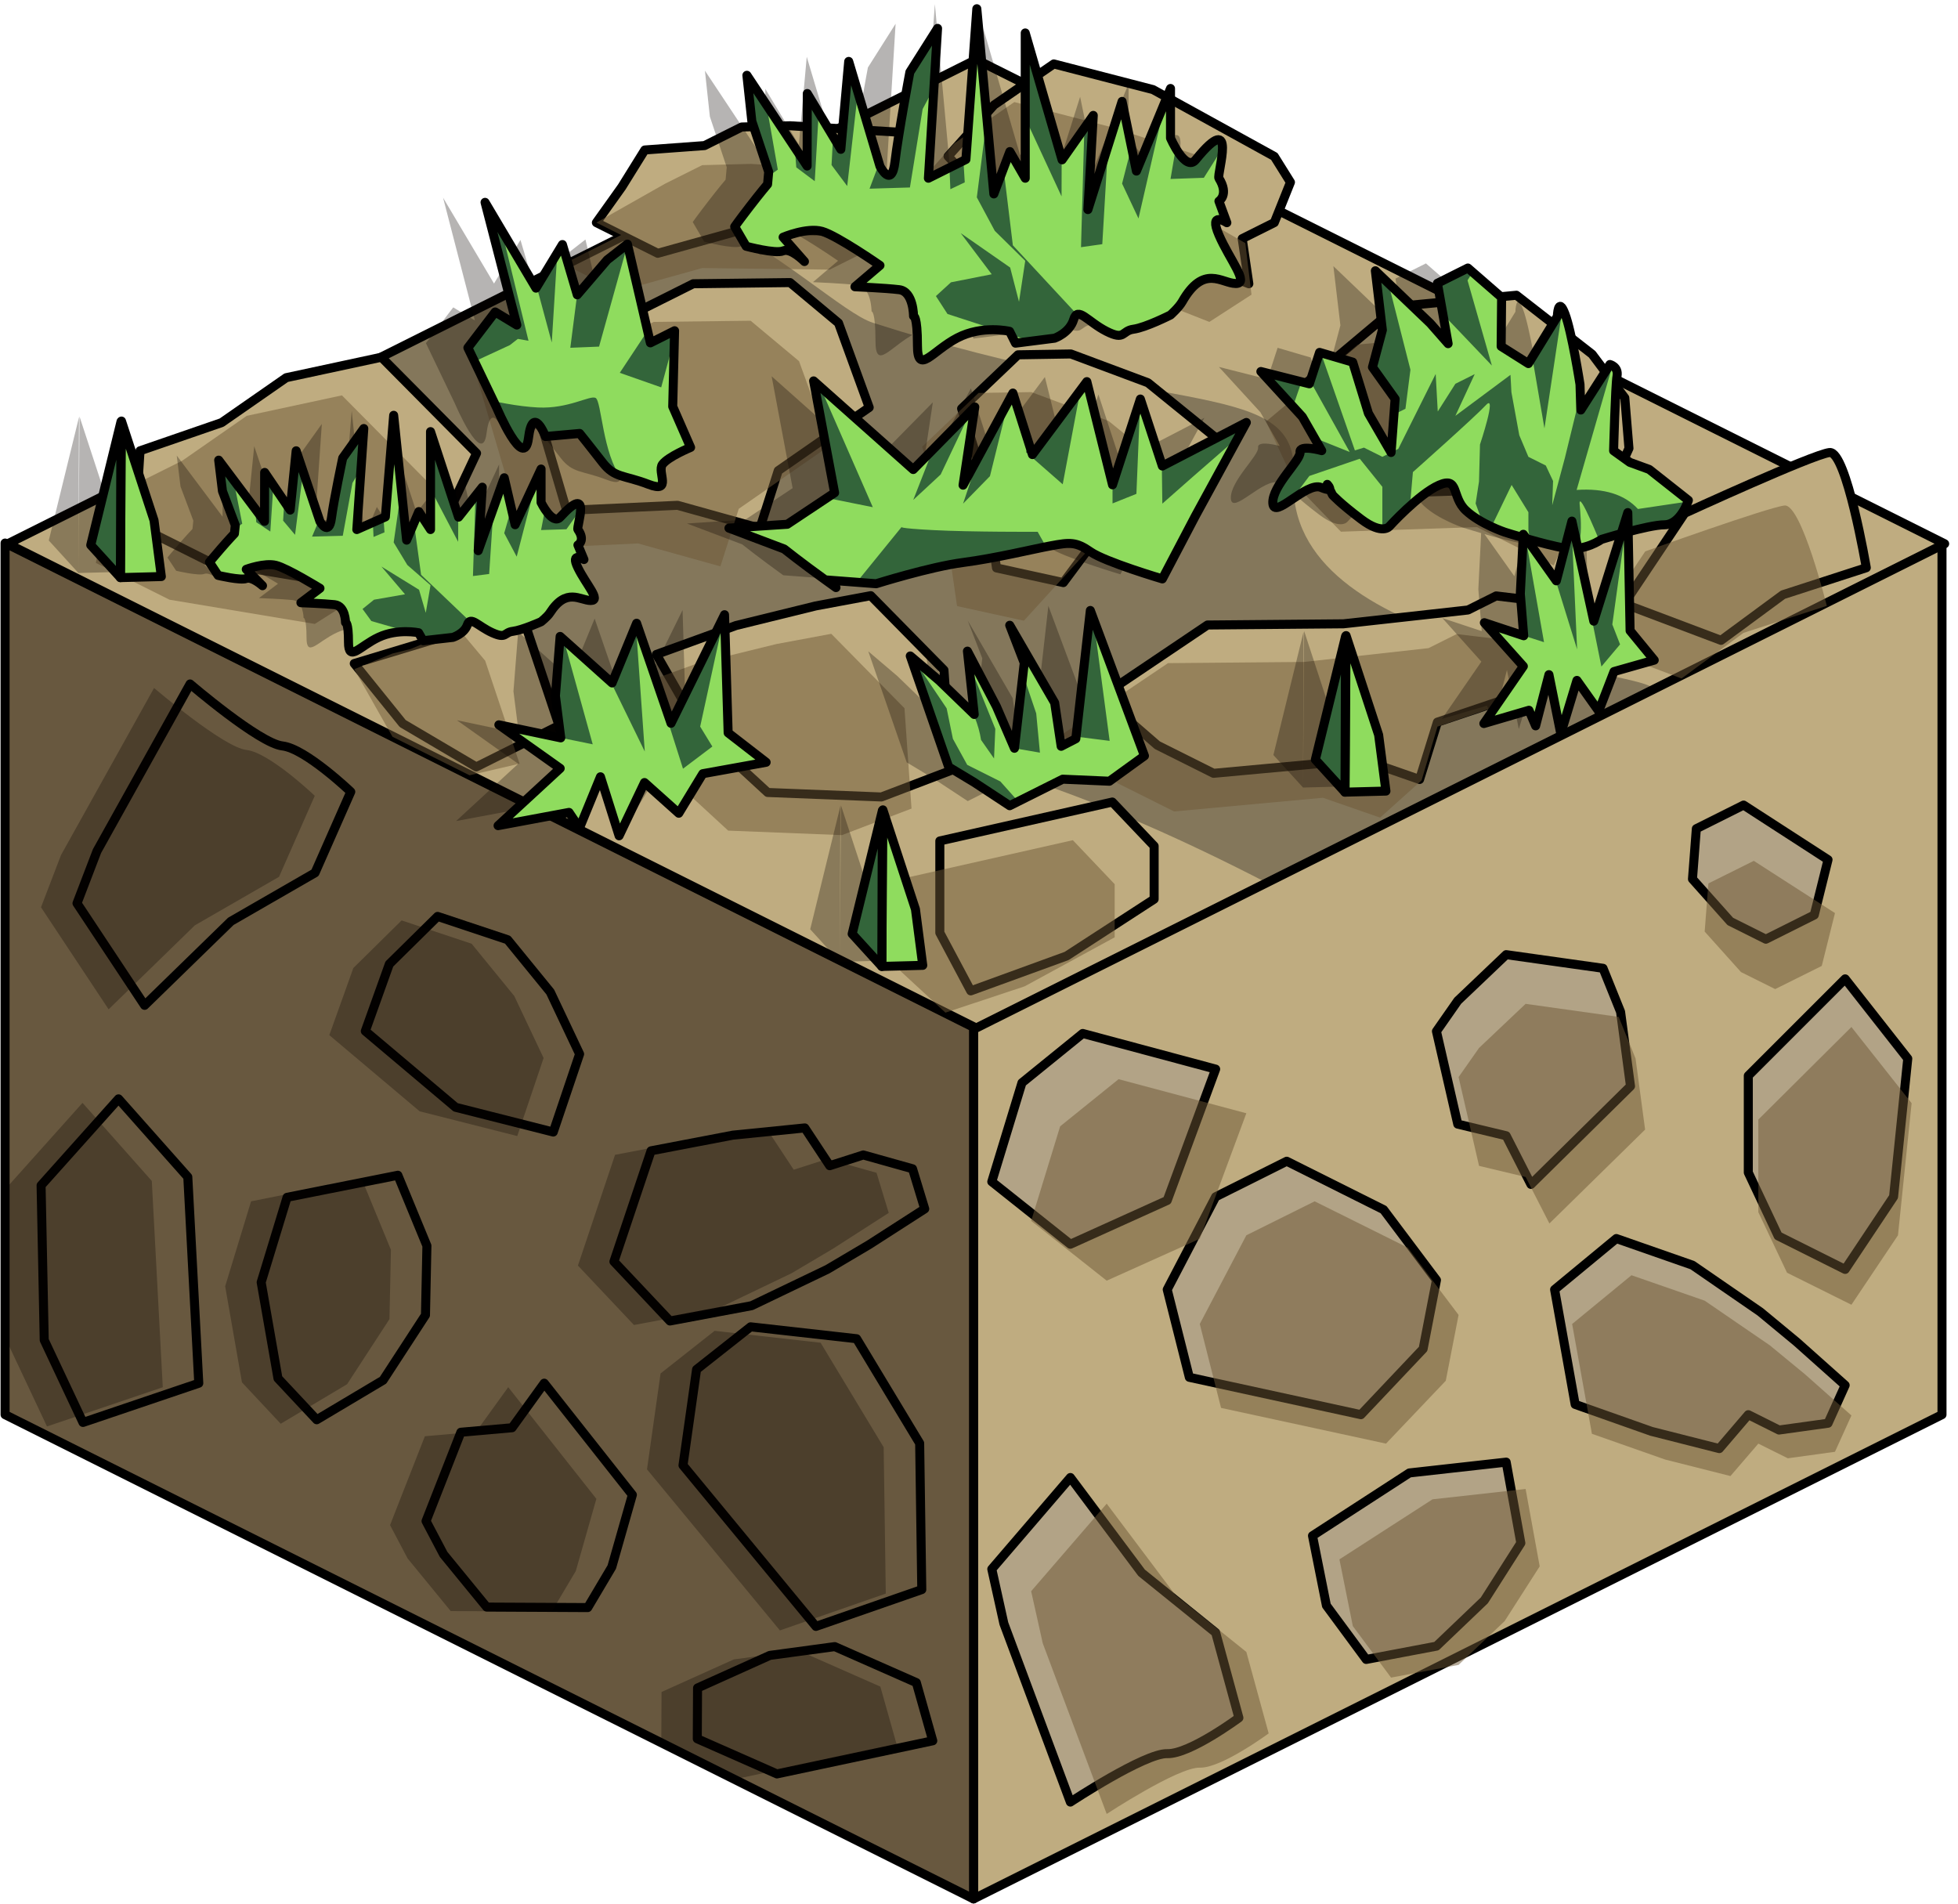 <?xml version="1.0" encoding="UTF-8" standalone="no"?><!DOCTYPE svg PUBLIC "-//W3C//DTD SVG 1.1//EN" "http://www.w3.org/Graphics/SVG/1.1/DTD/svg11.dtd"><svg width="100%" height="100%" viewBox="0 0 217 211" version="1.1" xmlns="http://www.w3.org/2000/svg" xmlns:xlink="http://www.w3.org/1999/xlink" xml:space="preserve" xmlns:serif="http://www.serif.com/" style="fill-rule:evenodd;clip-rule:evenodd;stroke-linecap:round;stroke-linejoin:round;stroke-miterlimit:1.5;"><g id="Dirt_Block12"><g id="Dirt_Block13"><g><path d="M215.226,60.184l0,96.598l-107.331,53.665l0,-96.598l107.331,-53.665Z" style="fill:#bfac80;stroke:#000;stroke-width:1px;"/><path d="M204.493,108.483l6.94,8.836l-1.574,15.313l-5.366,8.05l-7.425,-3.712l-3.308,-7.021l0,-10.733l10.733,-10.733" style="fill:#b2a386;stroke:#000;stroke-width:1px;"/><path d="M193.238,89.222l9.358,6.054l-1.525,6.129l-5.367,2.683l-3.942,-1.971l-4.19,-4.696l0.429,-5.581l5.237,-2.618Z" style="fill:#b2a386;stroke:#000;stroke-width:1px;"/><path d="M161.56,110.909l5.367,-5.11l10.733,1.512l1.945,4.827l1.1,8.239l-11.034,10.883l-2.744,-5.39l-5.367,-1.288l-2.362,-10.291l2.362,-3.382" style="fill:#b2a386;stroke:#000;stroke-width:1px;"/><path d="M179.134,137.262l-6.841,5.652l2.278,12.729l8.456,2.989l7.519,1.909l3.214,-3.759l3.402,1.701l5.434,-0.753l1.897,-4.211l-5.367,-4.787l-4.042,-3.346l-7.512,-5.175l-8.438,-2.949Z" style="fill:#b2a386;stroke:#000;stroke-width:1px;"/><path d="M142.605,128.693l-7.877,3.939l-5.367,10.282l2.451,9.727l19.015,4.141l6.893,-7.287l1.478,-7.632l-5.86,-7.803l-10.733,-5.367Z" style="fill:#b2a386;stroke:#000;stroke-width:1px;"/><path d="M118.628,163.745l-8.71,10.148l1.338,6.036l7.372,19.785c0,0 8.247,-5.443 10.733,-5.366c2.486,0.076 7.942,-3.971 7.942,-3.971l-2.575,-9.446l-8.208,-6.629l-7.892,-10.557Z" style="fill:#b2a386;stroke:#000;stroke-width:1px;"/><path d="M166.927,162.041l-10.733,1.199l-10.733,6.958l1.543,7.735l4.41,5.975l7.784,-1.474l5.307,-5.072l4.046,-6.352l-1.624,-8.969" style="fill:#b2a386;stroke:#000;stroke-width:1px;"/><path d="M109.918,130.961l8.71,6.93l10.733,-4.853l5.367,-14.554l-14.731,-3.95l-6.736,5.465l-3.343,10.962" style="fill:#b2a386;stroke:#000;stroke-width:1px;"/><path d="M122.652,166.645l-8.372,9.702l1.286,5.769l7.086,18.915c0,0 7.928,-5.203 10.317,-5.13c2.39,0.073 7.635,-3.797 7.635,-3.797l-2.476,-9.029l-7.89,-6.338l-7.586,-10.092Zm46.427,-1.629l-10.317,1.146l-10.317,6.652l1.484,7.395l4.238,5.711l7.483,-1.409l5.101,-4.848l3.889,-6.072l-1.561,-8.575Zm11.733,-23.688l-6.575,5.403l2.19,12.169l8.127,2.857l7.228,1.826l3.089,-3.594l3.27,1.626l5.224,-0.72l1.823,-4.026l-5.158,-4.576l-3.886,-3.198l-7.22,-4.948l-8.112,-2.819Zm-35.112,-8.191l-7.572,3.765l-5.159,9.829l2.357,9.299l18.277,3.959l6.626,-6.966l1.421,-7.296l-5.633,-7.46l-10.317,-5.13Zm59.488,-19.321l6.671,8.447l-1.512,14.639l-5.159,7.696l-7.136,-3.549l-3.181,-6.712l0,-10.261l10.317,-10.26Zm-90.908,21.488l3.214,-10.479l6.475,-5.224l14.159,3.776l-5.159,13.913l-10.317,4.64l-8.372,-6.626Zm49.64,-19.168l5.159,-4.885l10.317,1.445l1.869,4.614l1.058,7.876l-10.606,10.404l-2.638,-5.152l-5.159,-1.231l-2.27,-9.838l2.27,-3.233Zm30.449,-20.733l8.996,5.787l-1.466,5.86l-5.159,2.565l-3.789,-1.885l-4.027,-4.489l0.412,-5.335l5.033,-2.503Z" style="fill:#6d5735;fill-opacity:0.5;"/></g><path d="M0.563,60.184l107.332,53.665l0,96.598l-107.332,-53.665l0,-96.598" style="fill:#68583f;"/><clipPath id="_clip1"><path d="M0.563,60.184l107.332,53.665l0,96.598l-107.332,-53.665l0,-96.598"/></clipPath><g clip-path="url(#_clip1)"><path d="M90.425,180.246l11.734,-4.08l-0.235,-16.22l-6.989,-11.582l-11.749,-1.319l-5.987,4.725l-1.504,10.627l14.73,17.849" style="fill:#68583f;stroke:#000;stroke-width:1px;"/><path d="M86.103,196.594l17.273,-3.671l-1.819,-6.447l-9.043,-3.99l-7.195,0.973l-8.011,3.61l-0.029,5.632l8.824,3.893Z" style="fill:#68583f;stroke:#000;stroke-width:1px;"/><path d="M49.162,172.266l4.777,5.837l11.198,0.057l2.667,-4.497l2.28,-7.998l-9.77,-12.374l-3.563,4.939l-5.674,0.498l-3.859,9.848l1.944,3.69" style="fill:#68583f;stroke:#000;stroke-width:1px;"/><path d="M74.251,146.399l-6.21,-6.587l4.115,-12.273l9.073,-1.736l7.964,-0.801l2.763,4.187l3.721,-1.191l5.457,1.532l1.352,4.444l-6.164,3.963l-4.606,2.727l-8.414,4.037l-9.051,1.698Z" style="fill:#68583f;stroke:#000;stroke-width:1px;"/><path d="M35.101,157.344l-4.294,-4.586l-1.862,-10.647l2.871,-9.418l12.278,-2.445l3.22,7.815l-0.16,7.685l-4.698,7.216l-7.355,4.38Z" style="fill:#68583f;stroke:#000;stroke-width:1px;"/><path d="M16.027,111.416l-7.493,-11.309l2.215,-5.783l10.317,-18.523c0,0 7.679,6.584 10.234,6.868c2.555,0.284 7.574,5.082 7.574,5.082l-3.96,8.979l-9.33,5.376l-9.557,9.31Z" style="fill:#68583f;stroke:#000;stroke-width:1px;"/><path d="M61.317,125.458l-10.819,-2.741l-10.011,-8.444l2.663,-7.435l5.35,-5.277l7.762,2.587l4.722,5.79l3.252,6.875l-2.919,8.645" style="fill:#68583f;stroke:#000;stroke-width:1px;"/><path d="M4.553,131.373l8.581,-9.593l7.679,8.655l1.217,22.863l-12.833,4.345l-4.296,-9.13l-0.348,-17.14" style="fill:#68583f;stroke:#000;stroke-width:1px;"/><path d="M82.113,197.037l17.273,-3.67l-1.819,-6.448l-9.043,-3.989l-7.195,0.973l-8.011,3.609l-0.029,5.633l8.824,3.892Zm4.322,-16.347l-14.73,-17.849l1.504,-10.628l5.987,-4.725l11.749,1.32l6.989,11.581l0.235,16.221l-11.734,4.08Zm-41.263,-7.98l-1.944,-3.691l3.859,-9.847l5.674,-0.498l3.564,-4.94l9.769,12.374l-2.28,7.998l-2.667,4.498l-11.198,-0.057l-4.777,-5.837Zm-44.609,-40.894l8.582,-9.592l7.678,8.654l1.217,22.864l-12.833,4.344l-4.295,-9.129l-0.349,-17.141Zm30.548,25.971l-4.294,-4.585l-1.862,-10.648l2.871,-9.418l12.278,-2.445l3.22,7.815l-0.16,7.685l-4.698,7.217l-7.355,4.379Zm39.15,-10.944l-6.21,-6.587l4.115,-12.274l9.073,-1.735l7.964,-0.802l2.763,4.188l3.721,-1.192l5.457,1.532l1.352,4.445l-6.164,3.962l-4.606,2.728l-8.414,4.037l-9.051,1.698Zm-12.934,-20.941l-10.819,-2.742l-10.011,-8.443l2.663,-7.436l5.35,-5.277l7.762,2.587l4.722,5.79l3.252,6.875l-2.919,8.646Zm-45.289,-14.043l-7.494,-11.309l2.215,-5.782l10.317,-18.523c0,0 7.679,6.583 10.234,6.867c2.555,0.285 7.574,5.082 7.574,5.082l-3.96,8.98l-9.329,5.375l-9.557,9.31Z" style="fill:#0a0500;fill-opacity:0.3;"/></g><path d="M0.563,60.184l107.332,53.665l0,96.598l-107.332,-53.665l0,-96.598" style="fill:none;stroke:#000;stroke-width:1px;"/><path d="M215.521,60.263l-107.331,-53.665l-107.332,53.665l107.332,53.666l107.331,-53.666Z" style="fill:#84775b;"/><clipPath id="_clip2"><path d="M215.521,60.263l-107.331,-53.665l-107.332,53.665l107.332,53.666l107.331,-53.666Z"/></clipPath><g clip-path="url(#_clip2)"><path d="M-11.17,27.374c0,0 25.753,7.572 44.228,16.79c10.716,5.347 10.435,12.284 12.301,17.627c6.806,19.49 22.136,14.676 56.519,21.33c14.621,2.83 30.458,10.551 38.511,14.708c16.652,8.596 35.774,8.946 35.774,8.946l-153.846,33.017l-67.966,-77.833l34.479,-34.585Z" style="fill:#bfac80;"/><path d="M183.322,76.363c-1.621,-2.349 -41.14,-4.125 -39.943,-23.447c0.692,-11.186 -13.275,-6.448 -46.624,-17.141c-3.267,-1.047 -10.018,-7.712 -20.765,-13.077c-26.493,-13.227 -64.206,-12.397 -64.206,-12.397l153.225,-35.79l73.087,90.565l-54.774,11.287Z" style="fill:#bfac80;"/></g><path d="M215.521,60.263l-107.331,-53.665l-107.332,53.665l107.332,53.666l107.331,-53.666Z" style="fill:none;stroke:#000;stroke-width:1px;"/><g><g><path d="M23.163,62.236l-8.162,-4.081l0.518,-8.196l9.044,-3.123l7.159,-4.979l10.548,-2.267l10.545,10.639l-4.089,8.688l-9.463,6.002l-16.1,-2.683Z" style="fill:#bfac80;stroke:#000;stroke-width:1px;"/><path d="M71.463,34.131l-14.665,1.99l5.999,20.445l12.296,-0.565l9.122,2.542l2.035,-6.384l10.081,-7.005l-3.402,-9.357l-5.367,-4.48l-10.733,0.13l-5.366,2.684Z" style="fill:#bfac80;stroke:#000;stroke-width:1px;"/><path d="M96.331,25.652l-14.135,-0.172l-9.298,2.591l-3.036,-1.518l-3.766,-1.883l2.822,-3.956l2.545,-4.094l6.615,-0.486l4.118,-2.059l5.366,-0.138l12.169,0.718l0.532,2.273l-0.175,6.846l-3.757,1.878Z" style="fill:#bfac80;stroke:#000;stroke-width:1px;"/><path d="M127.78,9.928l-10.989,-2.843l-6.619,4.549l-5.099,5.692l3.955,4.218l10.734,3.126l10.733,3.661l7.91,3.117l-0.735,-4.999l3.558,-1.779l1.789,-4.472l-1.789,-2.863l-13.448,-7.407" style="fill:#bfac80;stroke:#000;stroke-width:1px;"/><path d="M118.682,39.228l8.543,3.192l8.636,7.001l-7.698,7.955l-6.216,1.686l-4.098,5.503l-7.41,-1.624l-1.411,-9.773l-2.455,-7.886l6.251,-5.96l5.858,-0.094Z" style="fill:#bfac80;stroke:#000;stroke-width:1px;"/><path d="M168.061,32.72l-13.211,1.239l-10.168,8.538l3.293,7.013l5.009,5.187l15.077,-0.511l8.504,4.252l3.968,-8.749l-0.46,-5.596l-3.623,-4.834l-8.389,-6.539Z" style="fill:#bfac80;stroke:#000;stroke-width:1px;"/><path d="M148.899,69.134l-15.077,0.132l-11.775,7.927l6.219,5.395l6.229,3.114l16.5,-1.517l6.333,2.201l1.975,-6.355l12.428,-4.186l2.784,-6.112l-2.786,-2.98l-5.914,-0.711l-3.121,1.561l-13.795,1.531" style="fill:#bfac80;stroke:#000;stroke-width:1px;"/><path d="M202.768,50.15c-1.868,0.206 -16.057,6.73 -16.057,6.73l-6.708,10.037l10.733,4.05l6.868,-5.059l9.232,-2.99c0,0 -2.201,-12.973 -4.068,-12.768Z" style="fill:#bfac80;stroke:#000;stroke-width:1px;"/><path d="M96.502,66.015l8.114,8.245l0.779,11.122l-7.715,2.943l-12.602,-0.499l-7.552,-6.957l-4.781,-8.342l8.836,-3.207l8.82,-2.168l6.101,-1.137" style="fill:#bfac80;stroke:#000;stroke-width:1px;"/><path d="M54.11,64.167l4.034,4.826l3.813,11.412l-9.176,4.588l-8.151,-4.808l-5.367,-6.651l10.733,-3.248l0,-2.182l1.741,-2.314l2.373,-1.623Z" style="fill:#bfac80;stroke:#000;stroke-width:1px;"/><path d="M123.276,88.886l4.634,4.875l0,5.89l-9.702,6.295l-10.623,3.867l-3.426,-6.437l0,-10.178l19.117,-4.312Z" style="fill:#bfac80;stroke:#000;stroke-width:1px;"/></g><g><g opacity="0.5"><path d="M18.789,66.463l-8.162,-4.081l1.352,-7.224l8.21,-4.094l7.158,-4.979l10.548,-2.268l10.546,10.639l-4.09,8.689l-9.462,6.002l-16.1,-2.684Z" style="fill:#6d5735;"/><path d="M67.088,38.358l-14.664,1.99l5.999,20.445l12.295,-0.564l9.123,2.541l2.034,-6.383l10.081,-7.006l-3.402,-9.357l-5.366,-4.479l-10.733,0.13l-5.367,2.683Z" style="fill:#6d5735;"/><path d="M91.956,29.88l-14.135,-0.172l-9.298,2.59l-3.035,-1.517l-3.039,-1.54l6.394,-3.197l-2.747,-1.374l7.608,-4.309l4.117,-2.058l5.367,-0.139l12.168,0.718l0.532,2.274l-0.174,6.845l-3.758,1.879Z" style="fill:#6d5735;"/><path d="M123.406,14.155l-10.99,-2.843l-6.618,4.55l-5.1,5.691l3.956,4.218l10.733,3.126l10.733,3.661l7.91,3.118l4.671,-3.022l-0.684,-5.708l-4.64,-2.677l1.788,-6.261l-11.759,-3.853" style="fill:#6d5735;"/><path d="M114.307,43.456l8.543,3.191l8.637,7.002l-3.32,3.715l-5.923,1.795l-8.769,9.633l-7.41,-1.623l-1.411,-9.774l-2.455,-7.885l6.25,-5.961l5.858,-0.093Z" style="fill:#6d5735;"/><path d="M163.686,36.947l-13.21,1.239l-10.169,8.538l3.294,7.014l5.008,5.187l15.077,-0.511l8.505,4.252l3.967,-8.75l-0.459,-5.596l-3.624,-4.834l-8.389,-6.539Z" style="fill:#6d5735;"/><path d="M144.525,73.361l-15.078,0.132l-11.775,7.927l6.22,5.395l6.228,3.115l16.501,-1.517l6.332,2.2l4.593,-4.118l1.769,-5.968l9.05,-3.08l1.776,-3.487l-2.786,-2.979l-5.915,-0.711l-3.12,1.56l-13.795,1.531" style="fill:#6d5735;"/><path d="M197.775,56.024c-1.867,0.205 -15.438,5.084 -15.438,5.084l-6.709,10.036l10.734,4.051l6.867,-5.059l9.232,-2.991c0,0 -2.818,-11.327 -4.686,-11.121Z" style="fill:#6d5735;"/><path d="M92.127,70.242l8.114,8.245l0.779,11.123l-7.714,2.942l-12.603,-0.498l-7.551,-6.958l-4.782,-8.342l8.836,-3.206l8.821,-2.168l6.1,-1.138" style="fill:#6d5735;"/><path d="M49.735,68.395l4.035,4.826l3.812,11.412l-5.545,1.287l-8.541,-4.27l-4.233,-7.483l4.233,-1.739l2.016,-0.503l4.214,-1.769l0.009,-1.761Z" style="fill:#6d5735;"/><path d="M118.902,93.113l4.634,4.875l0,5.89l-9.973,5.43l-8.784,2.916l-4.995,-4.621l0,-10.177l19.118,-4.313Z" style="fill:#6d5735;"/></g></g></g><g><path d="M89.793,102.987l3.284,3.605l0.063,-17.268l-3.347,13.663Zm3.405,-13.744l3.608,11.009l0.809,6.222l-4.538,0.118l0.121,-17.349Zm-31.302,-3.666l2.066,6.538l2.815,-5.901l3.8,3.402l2.664,-4.383l7.016,-1.265l-4.209,-3.262l-0.401,-13.092l-5.93,12.032l-3.813,-11.087l-2.719,6.618l-5.758,-5.156l-0.521,6.595l0.59,4.647l-6.859,-1.445l6.797,4.828l-6.883,6.345l7.861,-1.467l1.164,1.725l2.32,-5.672Zm54.292,-18.433l5.998,16.111l-3.886,2.813l-5.17,-0.226l-5.88,2.94l-3.929,-2.587l-2.833,-1.705l-4.256,-12.303l3.198,2.718l3.891,3.764l-0.755,-7.017l3.214,6.135l1.997,4.629l1.087,-9.457l-1.61,-4.175l4.98,8.591l0.72,4.822l1.624,-0.837l1.61,-14.216Zm24.939,16.53l3.285,3.605l0.062,-17.268l-3.347,13.663Zm3.405,-13.744l3.608,11.009l0.809,6.222l-4.537,0.118l0.12,-17.349Zm-1.826,-16.239c-0.063,0.088 -0.309,0.08 -0.943,-0.179c-1.641,-0.671 -5.24,3.648 -5.349,1.739c-0.11,-1.908 3.129,-4.769 3.017,-5.649c-0.113,-0.88 2.401,-0.171 2.401,-0.171l-2.149,-3.749l-4.595,-5.018l5.372,1.36l1.134,-3.479l3.671,1.077l1.742,5.676l2.511,4.336l0.448,-5.934l-2.512,-3.516l1.099,-4.118l-0.777,-6.57l6.087,5.827l1.977,2.252l-1.184,-6.695l3.375,-1.687l3.739,3.254l-0.052,5.427l3.02,1.908l3.208,-5.223c0,0 0.07,-2.311 0.839,-0.302c0.768,2.009 1.672,7.836 1.672,7.836l0.089,2.835l3.226,-5.045c0,0 0.975,0.242 0.789,1.276c-0.186,1.034 -0.379,8.282 -0.379,8.282l1.8,1.29l2.149,0.782l4.337,3.422c0,0 -0.849,2.703 -2.663,2.715c-0.876,0.006 -2.531,0.384 -4.01,0.773l0.214,10.964l2.675,3.262l-4.46,1.265l-1.693,4.384l-2.415,-3.402l-1.789,5.901l-1.314,-6.539l-1.475,5.673l-0.739,-1.726l-4.996,1.468l4.374,-6.345l-4.32,-4.828l4.36,1.444l-0.375,-4.646l0.312,-6.216c-1.164,-0.339 -2.034,-0.616 -2.034,-0.616c0,0 -2.712,-0.904 -4.319,-2.411c-1.608,-1.507 -0.717,-3.79 -2.97,-2.799c-2.254,0.991 -5.492,4.56 -5.492,4.56c0,0 -0.758,1.008 -3.129,-0.778c-2.372,-1.787 -3.175,-2.691 -3.175,-2.691l-0.329,-0.656c0.101,-0.139 -0.26,-0.521 -0.26,-0.521l0.26,0.521Zm-99.643,-6.367l3.107,9.476l2.63,-3.318l-0.45,7.036l2.88,-8.08l1.209,5.203l2.875,-6.17l0,3.704c0,0 1.254,2.57 2.126,1.62c3.613,-3.938 1.755,1.093 1.958,1.381c0.87,1.237 0,1.714 0,1.714l0.668,1.608c0,0 -1.569,-0.935 -0.668,0.917c0.901,1.853 2.607,3.63 1.421,3.626c-1.185,-0.005 -2.695,-1.475 -4.521,1.364c-0.276,0.429 -0.984,0.988 -0.984,0.988c0,0 -2.106,0.944 -3.122,1.061c-1.017,0.118 -0.687,0.871 -2.278,0.157c-1.59,-0.713 -2.424,-1.891 -2.767,-0.881c-0.344,1.01 -1.607,1.396 -1.607,1.396l-3.299,0.372l-0.499,-0.884c0,0 -2.291,-0.488 -4.413,0.493c-2.121,0.98 -3.357,2.832 -3.357,0.559c0,-2.273 -0.33,-2.193 -0.33,-2.193c0,0 0.002,-1.84 -1.212,-1.97c-1.214,-0.131 -3.731,-0.219 -3.731,-0.219l2.112,-1.595c0,0 -3.606,-2.223 -4.879,-2.543c-1.274,-0.32 -3.288,0.438 -3.288,0.438l1.797,1.815c0,0 -1.15,-1.041 -1.797,-0.797c-0.647,0.245 -3.118,-0.345 -3.118,-0.345l-0.966,-1.463c0,0 0.3,-0.389 1.251,-1.483c0.95,-1.095 1.52,-1.684 1.52,-1.684l0.095,-0.926l-1.421,-3.782l-0.417,-3.433l5.079,6.777l0.014,-5.415l2.828,4.169l0.665,-6.567l2.637,7.83c0,0 0.991,1.74 1.268,-0.351c0.277,-2.091 1.252,-6.681 1.252,-6.681l2.337,-3.266l-0.773,11.194l3.164,-1.401l0.92,-11.26l1.436,13.834l1.351,-3.164l1.297,1.991l0,-10.852Zm131.959,11.307c-1.234,0.34 -2.191,0.638 -2.191,0.638c0,0 -1.081,0.795 -2.611,0.985l1.765,8.074l3.037,-9.697Zm-78.46,-7.107l6.821,-6.933l-1.3,8.666l5.521,-10.207l2.166,6.817l6.032,-8.084l2.845,11.437l3.086,-9.506l2.435,7.421l9.31,-4.825l-5.657,10.375l-3.653,6.962c0,0 -6.341,-1.879 -7.954,-3.005c-1.613,-1.126 -2.271,-1.061 -4.428,-0.66c-2.157,0.401 -6.031,1.364 -9.703,1.845c-3.672,0.482 -9.628,2.354 -9.628,2.354l-5.645,-0.428c-2.677,-1.926 -4.554,-3.424 -4.554,-3.424l-6.119,-2.311l6.466,-0.427l5.243,-3.492l-2.327,-12.397l11.043,9.822Zm71.271,12.335l0.947,-3.627c-1.148,-0.185 -2.861,-0.642 -4.263,-1.045l3.316,4.672Zm-159.021,-17.705l3.608,11.009l0.809,6.222l-4.537,0.118l0.12,-17.349Zm-3.405,13.744l3.285,3.605l0.062,-17.268l-3.347,13.663Zm44.824,-25.833l2.397,1.445l-3.522,-13.596l5.644,9.508l2.932,-4.832l1.644,5.573l3.317,-3.872l2.242,-1.748l2.543,10.943l2.683,-1.343l-0.206,8.401l1.981,4.53c0,0 -2.464,1.013 -3.112,1.868c-0.648,0.854 1.151,3.262 -1.558,2.221c-2.709,-1.042 -3.738,-0.682 -5.063,-2.391c-1.324,-1.71 -2.564,-3.245 -2.564,-3.245l-3.787,0.339c0,0 -1.409,-3.654 -1.883,0.169c-0.474,3.824 -3.505,-3.317 -3.505,-3.317l-3.21,-6.687l3.027,-3.966Zm58.743,-30.923l4.083,14.058l3.457,-4.922l-0.593,10.437l3.786,-11.987l1.589,7.719l3.778,-9.153l0,5.495c0,0 1.647,3.813 2.793,2.403c4.748,-5.841 2.307,1.622 2.573,2.049c1.144,1.835 0,2.543 0,2.543l0.879,2.385c0,0 -2.063,-1.386 -0.879,1.361c1.185,2.748 3.426,5.385 1.868,5.378c-1.558,-0.007 -3.542,-2.188 -5.941,2.024c-0.363,0.637 -1.293,1.466 -1.293,1.466c0,0 -2.767,1.401 -4.103,1.575c-1.336,0.174 -0.903,1.291 -2.993,0.233c-2.09,-1.058 -3.186,-2.807 -3.637,-1.308c-0.452,1.499 -2.112,2.071 -2.112,2.071l-4.335,0.552l-0.656,-1.312c0,0 -3.01,-0.723 -5.798,0.731c-2.788,1.455 -4.412,4.203 -4.412,0.83c0,-3.372 -0.434,-3.253 -0.434,-3.253c0,0 0.003,-2.729 -1.592,-2.923c-1.596,-0.193 -4.903,-0.324 -4.903,-0.324l2.776,-2.367c0,0 -4.739,-3.297 -6.413,-3.772c-1.674,-0.475 -4.321,0.649 -4.321,0.649l2.363,2.692c0,0 -1.512,-1.543 -2.363,-1.181c-0.85,0.363 -4.097,-0.512 -4.097,-0.512l-1.269,-2.171c0,0 0.394,-0.576 1.643,-2.2c1.249,-1.624 1.999,-2.498 1.999,-2.498l0.125,-1.374l-1.869,-5.61l-0.548,-5.093l6.675,10.054l0.018,-8.034l3.717,6.185l0.874,-9.742l3.466,11.616c0,0 1.301,2.581 1.666,-0.521c0.364,-3.101 1.645,-9.91 1.645,-9.91l3.07,-4.847l-1.015,16.607l4.158,-2.078l1.209,-16.705l1.887,20.523l1.775,-4.693l1.704,2.953l0,-16.099Z" style="fill:#0a0500;fill-opacity:0.3;"/><g id="GrassBlank02"><path d="M66.547,86.088l2.066,6.538l2.815,-5.901l3.799,3.402l2.665,-4.383l7.016,-1.265l-4.209,-3.262l-0.401,-13.092l-5.93,12.033l-3.813,-11.087l-2.719,6.617l-5.758,-5.156l-0.521,6.595l0.59,4.647l-6.859,-1.445l6.797,4.828l-6.883,6.345l7.861,-1.467l1.163,1.725l2.321,-5.672" style="fill:#33653a;"/><clipPath id="_clip3"><path d="M66.547,86.088l2.066,6.538l2.815,-5.901l3.799,3.402l2.665,-4.383l7.016,-1.265l-4.209,-3.262l-0.401,-13.092l-5.93,12.033l-3.813,-11.087l-2.719,6.617l-5.758,-5.156l-0.521,6.595l0.59,4.647l-6.859,-1.445l6.797,4.828l-6.883,6.345l7.861,-1.467l1.163,1.725l2.321,-5.672"/></clipPath><g clip-path="url(#_clip3)"><path d="M80.298,68.125l-2.7,12.399l1.351,2.21l-3.254,2.456l-1.52,-4.788l2.061,-7.098l-4.548,-5.154l-1.334,-0.518l1.105,15.655l-3.788,-7.762l-1.43,-5.437l-3.99,0l3.438,12.401l-5.543,-1.131l-4.051,-5.411l-3.386,1.693l2.728,3.068l-0.375,14.208l8.38,-2.553l2.984,3.509l2.794,-1.901l0.959,-2.23l8.458,-1.138l7.505,-6.292l-4.308,-12.75l-1.536,-3.436" style="fill:#8fdc5e;"/></g><path d="M66.547,86.088l2.066,6.538l2.815,-5.901l3.799,3.402l2.665,-4.383l7.016,-1.265l-4.209,-3.262l-0.401,-13.092l-5.93,12.033l-3.813,-11.087l-2.719,6.617l-5.758,-5.156l-0.521,6.595l0.59,4.647l-6.859,-1.445l6.797,4.828l-6.883,6.345l7.861,-1.467l1.163,1.725l2.321,-5.672" style="fill:none;stroke:#000;stroke-width:1px;"/><path d="M54.882,34.576l2.397,1.445l-3.522,-13.596l5.644,9.508l2.931,-4.831l1.645,5.572l3.316,-3.872l2.243,-1.748l2.543,10.943l2.683,-1.343l-0.206,8.401l1.981,4.53c0,0 -2.464,1.013 -3.112,1.868c-0.648,0.854 1.15,3.262 -1.559,2.221c-2.709,-1.042 -3.738,-0.682 -5.062,-2.391c-1.324,-1.71 -2.564,-3.245 -2.564,-3.245l-3.788,0.34c0,0 -1.408,-3.655 -1.882,0.169c-0.474,3.823 -3.505,-3.318 -3.505,-3.318l-3.21,-6.687l3.027,-3.966Z" style="fill:#33653a;"/><clipPath id="_clip4"><path d="M54.882,34.576l2.397,1.445l-3.522,-13.596l5.644,9.508l2.931,-4.831l1.645,5.572l3.316,-3.872l2.243,-1.748l2.543,10.943l2.683,-1.343l-0.206,8.401l1.981,4.53c0,0 -2.464,1.013 -3.112,1.868c-0.648,0.854 1.15,3.262 -1.559,2.221c-2.709,-1.042 -3.738,-0.682 -5.062,-2.391c-1.324,-1.71 -2.564,-3.245 -2.564,-3.245l-3.788,0.34c0,0 -1.408,-3.655 -1.882,0.169c-0.474,3.823 -3.505,-3.318 -3.505,-3.318l-3.21,-6.687l3.027,-3.966Z"/></clipPath><g clip-path="url(#_clip4)"><path d="M75.595,34.377l-2.316,8.553l-4.591,-1.612l4.449,-6.72l-3.344,-8.383l-3.401,12.198l-3.185,0.129l0.768,-5.993l-2.003,-7.892l-0.821,13.299l-1.759,-6.524l-1.411,-3.662l-3.319,-6.103l3.909,16.099l-1.181,-0.208l-0.887,0.691l-3.573,1.652l-3.53,3.148c0,0 5.698,1.884 10.227,2.11c3.358,0.168 5.755,-1.38 6.378,-1.062c0.677,0.346 0.748,6.146 2.884,8.955c2.478,3.259 7.01,3.564 7.01,3.564l2.01,-9.805l-2.314,-12.434" style="fill:#8fdc5e;"/></g><path d="M54.882,34.576l2.397,1.445l-3.522,-13.596l5.644,9.508l2.931,-4.831l1.645,5.572l3.316,-3.872l2.243,-1.748l2.543,10.943l2.683,-1.343l-0.206,8.401l1.981,4.53c0,0 -2.464,1.013 -3.112,1.868c-0.648,0.854 1.15,3.262 -1.559,2.221c-2.709,-1.042 -3.738,-0.682 -5.062,-2.391c-1.324,-1.71 -2.564,-3.245 -2.564,-3.245l-3.788,0.34c0,0 -1.408,-3.655 -1.882,0.169c-0.474,3.823 -3.505,-3.318 -3.505,-3.318l-3.21,-6.687l3.027,-3.966Z" style="fill:none;stroke:#000;stroke-width:1px;"/><g><path d="M97.849,89.754l3.608,11.01l0.809,6.221l-4.538,0.118l0.121,-17.349Z" style="fill:#8fdc5e;stroke:#000;stroke-width:1px;"/><path d="M94.443,103.498l3.285,3.605l0.062,-17.268l-3.347,13.663Z" style="fill:#33653a;stroke:#000;stroke-width:1px;"/></g><g><path d="M13.463,46.665l3.608,11.009l0.809,6.222l-4.537,0.118l0.12,-17.349Z" style="fill:#8fdc5e;stroke:#000;stroke-width:1px;"/><path d="M10.058,60.409l3.285,3.605l0.062,-17.268l-3.347,13.663Z" style="fill:#33653a;stroke:#000;stroke-width:1px;"/></g><g><path d="M149.183,70.441l3.608,11.009l0.809,6.222l-4.537,0.118l0.12,-17.349Z" style="fill:#8fdc5e;stroke:#000;stroke-width:1px;"/><path d="M145.778,84.185l3.285,3.605l0.062,-17.268l-3.347,13.663Z" style="fill:#33653a;stroke:#000;stroke-width:1px;"/></g><path d="M120.839,67.655l5.997,16.111l-3.885,2.813l-5.17,-0.226l-5.88,2.94l-3.93,-2.587l-2.832,-1.705l-4.256,-12.303l3.198,2.719l3.89,3.763l-0.754,-7.017l3.214,6.135l1.997,4.629l1.087,-9.457l-1.611,-4.175l4.981,8.591l0.72,4.822l1.624,-0.837l1.61,-14.216Z" style="fill:#33653a;"/><clipPath id="_clip5"><path d="M120.839,67.655l5.997,16.111l-3.885,2.813l-5.17,-0.226l-5.88,2.94l-3.93,-2.587l-2.832,-1.705l-4.256,-12.303l3.198,2.719l3.89,3.763l-0.754,-7.017l3.214,6.135l1.997,4.629l1.087,-9.457l-1.611,-4.175l4.981,8.591l0.72,4.822l1.624,-0.837l1.61,-14.216Z"/></clipPath><g clip-path="url(#_clip5)"><path d="M120.764,65.389l2.215,16.719l-4.385,-0.555l-1.709,-12.781l-5.427,0.3l3.383,9.99l0.412,4.351l-2.825,-0.486l-1.57,-8.128l-3.97,-2.472l3.42,8.452l-0.142,3.279l-1.44,-2.056c-0.256,-1.668 -0.941,-3.371 -2.055,-5.11l-6.623,-5.602l4.865,7.207l0.695,3.384l1.588,2.887l3.669,1.835l1.563,1.75c0,0 2.531,2.881 3.825,2.998c1.293,0.118 7.056,-0.058 8.408,-0.588c1.352,-0.529 6.611,-3.888 6.611,-3.888l-3.184,-11.778l-7.324,-9.708Z" style="fill:#8fdc5e;"/></g><path d="M120.839,67.655l5.997,16.111l-3.885,2.813l-5.17,-0.226l-5.88,2.94l-3.93,-2.587l-2.832,-1.705l-4.256,-12.303l3.198,2.719l3.89,3.763l-0.754,-7.017l3.214,6.135l1.997,4.629l1.087,-9.457l-1.611,-4.175l4.981,8.591l0.72,4.822l1.624,-0.837l1.61,-14.216Z" style="fill:none;stroke:#000;stroke-width:1px;"/><path d="M113.625,3.653l4.083,14.058l3.456,-4.922l-0.592,10.437l3.786,-11.987l1.589,7.719l3.778,-9.153l0,5.495c0,0 1.647,3.814 2.793,2.403c4.748,-5.841 2.307,1.622 2.573,2.049c1.144,1.835 0,2.543 0,2.543l0.878,2.385c0,0 -2.062,-1.386 -0.878,1.362c1.185,2.747 3.425,5.385 1.868,5.377c-1.558,-0.007 -3.542,-2.188 -5.941,2.024c-0.363,0.637 -1.293,1.466 -1.293,1.466c0,0 -2.768,1.401 -4.104,1.575c-1.336,0.174 -0.902,1.291 -2.992,0.233c-2.091,-1.058 -3.186,-2.807 -3.637,-1.308c-0.452,1.499 -2.112,2.071 -2.112,2.071l-4.335,0.552l-0.656,-1.312c0,0 -3.01,-0.723 -5.798,0.731c-2.788,1.455 -4.412,4.203 -4.412,0.831c0,-3.373 -0.434,-3.254 -0.434,-3.254c0,0 0.003,-2.729 -1.593,-2.923c-1.595,-0.193 -4.902,-0.324 -4.902,-0.324l2.775,-2.367c0,0 -4.739,-3.297 -6.412,-3.772c-1.674,-0.475 -4.321,0.649 -4.321,0.649l2.363,2.692c0,0 -1.512,-1.543 -2.363,-1.181c-0.85,0.363 -4.098,-0.511 -4.098,-0.511l-1.268,-2.172c0,0 0.394,-0.576 1.643,-2.2c1.249,-1.624 1.999,-2.498 1.999,-2.498l0.124,-1.374l-1.868,-5.61l-0.548,-5.093l6.675,10.055l0.018,-8.035l3.717,6.185l0.874,-9.742l3.465,11.616c0,0 1.302,2.581 1.666,-0.521c0.365,-3.101 1.646,-9.91 1.646,-9.91l3.07,-4.847l-1.015,16.607l4.158,-2.078l1.209,-16.705l1.886,20.523l1.776,-4.693l1.704,2.953l0,-16.099Z" style="fill:#33653a;"/><clipPath id="_clip6"><path d="M113.625,3.653l4.083,14.058l3.456,-4.922l-0.592,10.437l3.786,-11.987l1.589,7.719l3.778,-9.153l0,5.495c0,0 1.647,3.814 2.793,2.403c4.748,-5.841 2.307,1.622 2.573,2.049c1.144,1.835 0,2.543 0,2.543l0.878,2.385c0,0 -2.062,-1.386 -0.878,1.362c1.185,2.747 3.425,5.385 1.868,5.377c-1.558,-0.007 -3.542,-2.188 -5.941,2.024c-0.363,0.637 -1.293,1.466 -1.293,1.466c0,0 -2.768,1.401 -4.104,1.575c-1.336,0.174 -0.902,1.291 -2.992,0.233c-2.091,-1.058 -3.186,-2.807 -3.637,-1.308c-0.452,1.499 -2.112,2.071 -2.112,2.071l-4.335,0.552l-0.656,-1.312c0,0 -3.01,-0.723 -5.798,0.731c-2.788,1.455 -4.412,4.203 -4.412,0.831c0,-3.373 -0.434,-3.254 -0.434,-3.254c0,0 0.003,-2.729 -1.593,-2.923c-1.595,-0.193 -4.902,-0.324 -4.902,-0.324l2.775,-2.367c0,0 -4.739,-3.297 -6.412,-3.772c-1.674,-0.475 -4.321,0.649 -4.321,0.649l2.363,2.692c0,0 -1.512,-1.543 -2.363,-1.181c-0.85,0.363 -4.098,-0.511 -4.098,-0.511l-1.268,-2.172c0,0 0.394,-0.576 1.643,-2.2c1.249,-1.624 1.999,-2.498 1.999,-2.498l0.124,-1.374l-1.868,-5.61l-0.548,-5.093l6.675,10.055l0.018,-8.035l3.717,6.185l0.874,-9.742l3.465,11.616c0,0 1.302,2.581 1.666,-0.521c0.365,-3.101 1.646,-9.91 1.646,-9.91l3.07,-4.847l-1.015,16.607l4.158,-2.078l1.209,-16.705l1.886,20.523l1.776,-4.693l1.704,2.953l0,-16.099Z"/></clipPath><g clip-path="url(#_clip6)"><path d="M137.534,13.164l-4.115,6.541l-3.694,0.128l1.775,-10.359l-1.775,-0.704l-3.55,15.44l-1.817,-3.865l2.41,-9.401l-3.579,-1.34l-1.025,17.455l-2.358,0.336l0.423,-15.074l-2.541,-2.847l-0.039,12.291l-8.21,-17.727l2.813,23.149l12.106,13.045l14.931,-7.647l-1.755,-19.421Z" style="fill:#8fdc5e;"/><path d="M104.748,7.419l-2.494,4.668l-1.41,8.69l-4.473,0.135l1.154,-3.07l1.34,-9.144l-3.325,-2.558l-1.645,14.48l-1.736,-2.33l0.506,-9.524l-1.765,0.883l-0.604,10.431l-2.046,-1.534l-0.907,-11.935l-2.802,2.726l1.662,9.464l-2.794,1.943l-8.513,6.477c0,0 11.061,5.503 12.559,6.279c1.498,0.777 8.852,7.427 8.852,7.427l13.172,2.365l4.146,-5.69l-8.618,-2.807l-1.282,-1.981l1.669,-1.527l4.516,-0.891l-3.435,-4.56l5.479,3.814l0.98,3.795l0.691,-4.54l-3.377,-3.325l-1.989,-3.709l1.669,-13.109l0.463,-8.859l-2.694,0.786l-1.249,11.919l0.474,7.6l-1.595,0.762l-0.579,-13.551Z" style="fill:#8fdc5e;"/></g><path d="M113.625,3.653l4.083,14.058l3.456,-4.922l-0.592,10.437l3.786,-11.987l1.589,7.719l3.778,-9.153l0,5.495c0,0 1.647,3.814 2.793,2.403c4.748,-5.841 2.307,1.622 2.573,2.049c1.144,1.835 0,2.543 0,2.543l0.878,2.385c0,0 -2.062,-1.386 -0.878,1.362c1.185,2.747 3.425,5.385 1.868,5.377c-1.558,-0.007 -3.542,-2.188 -5.941,2.024c-0.363,0.637 -1.293,1.466 -1.293,1.466c0,0 -2.768,1.401 -4.104,1.575c-1.336,0.174 -0.902,1.291 -2.992,0.233c-2.091,-1.058 -3.186,-2.807 -3.637,-1.308c-0.452,1.499 -2.112,2.071 -2.112,2.071l-4.335,0.552l-0.656,-1.312c0,0 -3.01,-0.723 -5.798,0.731c-2.788,1.455 -4.412,4.203 -4.412,0.831c0,-3.373 -0.434,-3.254 -0.434,-3.254c0,0 0.003,-2.729 -1.593,-2.923c-1.595,-0.193 -4.902,-0.324 -4.902,-0.324l2.775,-2.367c0,0 -4.739,-3.297 -6.412,-3.772c-1.674,-0.475 -4.321,0.649 -4.321,0.649l2.363,2.692c0,0 -1.512,-1.543 -2.363,-1.181c-0.85,0.363 -4.098,-0.511 -4.098,-0.511l-1.268,-2.172c0,0 0.394,-0.576 1.643,-2.2c1.249,-1.624 1.999,-2.498 1.999,-2.498l0.124,-1.374l-1.868,-5.61l-0.548,-5.093l6.675,10.055l0.018,-8.035l3.717,6.185l0.874,-9.742l3.465,11.616c0,0 1.302,2.581 1.666,-0.521c0.365,-3.101 1.646,-9.91 1.646,-9.91l3.07,-4.847l-1.015,16.607l4.158,-2.078l1.209,-16.705l1.886,20.523l1.776,-4.693l1.704,2.953l0,-16.099Z" style="fill:none;stroke:#000;stroke-width:1px;"/><path d="M47.714,47.835l3.107,9.476l2.63,-3.318l-0.451,7.036l2.881,-8.08l1.209,5.203l2.875,-6.17l0,3.704c0,0 1.254,2.571 2.126,1.62c3.613,-3.938 1.755,1.093 1.958,1.381c0.87,1.237 0,1.714 0,1.714l0.668,1.608c0,0 -1.569,-0.935 -0.668,0.918c0.901,1.852 2.606,3.63 1.421,3.625c-1.185,-0.005 -2.695,-1.475 -4.521,1.364c-0.276,0.429 -0.984,0.988 -0.984,0.988c0,0 -2.106,0.944 -3.122,1.061c-1.017,0.118 -0.687,0.871 -2.278,0.158c-1.59,-0.714 -2.424,-1.892 -2.767,-0.882c-0.344,1.01 -1.607,1.396 -1.607,1.396l-3.299,0.372l-0.499,-0.884c0,0 -2.291,-0.488 -4.413,0.493c-2.121,0.98 -3.357,2.832 -3.357,0.559c0,-2.273 -0.33,-2.193 -0.33,-2.193c0,0 0.002,-1.839 -1.212,-1.97c-1.214,-0.13 -3.731,-0.218 -3.731,-0.218l2.112,-1.596c0,0 -3.606,-2.223 -4.88,-2.543c-1.273,-0.32 -3.287,0.438 -3.287,0.438l1.797,1.815c0,0 -1.15,-1.041 -1.797,-0.797c-0.647,0.245 -3.119,-0.345 -3.119,-0.345l-0.965,-1.463c0,0 0.3,-0.389 1.251,-1.483c0.95,-1.095 1.52,-1.684 1.52,-1.684l0.095,-0.926l-1.422,-3.782l-0.417,-3.433l5.08,6.778l0.014,-5.416l2.828,4.169l0.665,-6.567l2.637,7.83c0,0 0.991,1.74 1.268,-0.351c0.277,-2.091 1.252,-6.68 1.252,-6.68l2.337,-3.267l-0.773,11.194l3.164,-1.401l0.92,-11.26l1.436,13.834l1.351,-3.164l1.297,1.991l0,-10.852Z" style="fill:#33653a;"/><clipPath id="_clip7"><path d="M47.714,47.835l3.107,9.476l2.63,-3.318l-0.451,7.036l2.881,-8.08l1.209,5.203l2.875,-6.17l0,3.704c0,0 1.254,2.571 2.126,1.62c3.613,-3.938 1.755,1.093 1.958,1.381c0.87,1.237 0,1.714 0,1.714l0.668,1.608c0,0 -1.569,-0.935 -0.668,0.918c0.901,1.852 2.606,3.63 1.421,3.625c-1.185,-0.005 -2.695,-1.475 -4.521,1.364c-0.276,0.429 -0.984,0.988 -0.984,0.988c0,0 -2.106,0.944 -3.122,1.061c-1.017,0.118 -0.687,0.871 -2.278,0.158c-1.59,-0.714 -2.424,-1.892 -2.767,-0.882c-0.344,1.01 -1.607,1.396 -1.607,1.396l-3.299,0.372l-0.499,-0.884c0,0 -2.291,-0.488 -4.413,0.493c-2.121,0.98 -3.357,2.832 -3.357,0.559c0,-2.273 -0.33,-2.193 -0.33,-2.193c0,0 0.002,-1.839 -1.212,-1.97c-1.214,-0.13 -3.731,-0.218 -3.731,-0.218l2.112,-1.596c0,0 -3.606,-2.223 -4.88,-2.543c-1.273,-0.32 -3.287,0.438 -3.287,0.438l1.797,1.815c0,0 -1.15,-1.041 -1.797,-0.797c-0.647,0.245 -3.119,-0.345 -3.119,-0.345l-0.965,-1.463c0,0 0.3,-0.389 1.251,-1.483c0.95,-1.095 1.52,-1.684 1.52,-1.684l0.095,-0.926l-1.422,-3.782l-0.417,-3.433l5.08,6.778l0.014,-5.416l2.828,4.169l0.665,-6.567l2.637,7.83c0,0 0.991,1.74 1.268,-0.351c0.277,-2.091 1.252,-6.68 1.252,-6.68l2.337,-3.267l-0.773,11.194l3.164,-1.401l0.92,-11.26l1.436,13.834l1.351,-3.164l1.297,1.991l0,-10.852Z"/></clipPath><g clip-path="url(#_clip7)"><path d="M65.908,54.246l-3.132,4.409l-2.811,0.087l1.351,-6.984l-1.351,-0.474l-2.701,10.408l-1.383,-2.606l1.834,-6.336l-2.724,-0.904l-0.779,11.767l-1.795,0.226l0.322,-10.161l-1.934,-1.92l-0.029,8.286l-6.248,-11.95l2.141,15.605l9.212,8.793l11.362,-5.155l-1.335,-13.091Z" style="fill:#8fdc5e;"/><path d="M40.959,50.373l-1.898,3.147l-1.073,5.858l-3.404,0.091l0.878,-2.069l1.02,-6.165l-2.531,-1.724l-1.251,9.761l-1.321,-1.571l0.384,-6.419l-1.343,0.595l-0.459,7.031l-1.557,-1.034l-0.691,-8.045l-2.132,1.838l1.266,6.379l-2.127,1.31l-6.478,4.365c0,0 8.417,3.71 9.557,4.233c1.14,0.524 6.736,5.007 6.736,5.007l10.024,1.593l3.155,-3.835l-6.558,-1.892l-0.976,-1.336l1.27,-1.029l3.437,-0.6l-2.614,-3.074l4.169,2.571l0.745,2.558l0.527,-3.06l-2.57,-2.242l-1.514,-2.5l1.27,-8.836l0.353,-5.972l-2.05,0.53l-0.951,8.034l0.361,5.123l-1.214,0.514l-0.44,-9.135Z" style="fill:#8fdc5e;"/></g><path d="M47.714,47.835l3.107,9.476l2.63,-3.318l-0.451,7.036l2.881,-8.08l1.209,5.203l2.875,-6.17l0,3.704c0,0 1.254,2.571 2.126,1.62c3.613,-3.938 1.755,1.093 1.958,1.381c0.87,1.237 0,1.714 0,1.714l0.668,1.608c0,0 -1.569,-0.935 -0.668,0.918c0.901,1.852 2.606,3.63 1.421,3.625c-1.185,-0.005 -2.695,-1.475 -4.521,1.364c-0.276,0.429 -0.984,0.988 -0.984,0.988c0,0 -2.106,0.944 -3.122,1.061c-1.017,0.118 -0.687,0.871 -2.278,0.158c-1.59,-0.714 -2.424,-1.892 -2.767,-0.882c-0.344,1.01 -1.607,1.396 -1.607,1.396l-3.299,0.372l-0.499,-0.884c0,0 -2.291,-0.488 -4.413,0.493c-2.121,0.98 -3.357,2.832 -3.357,0.559c0,-2.273 -0.33,-2.193 -0.33,-2.193c0,0 0.002,-1.839 -1.212,-1.97c-1.214,-0.13 -3.731,-0.218 -3.731,-0.218l2.112,-1.596c0,0 -3.606,-2.223 -4.88,-2.543c-1.273,-0.32 -3.287,0.438 -3.287,0.438l1.797,1.815c0,0 -1.15,-1.041 -1.797,-0.797c-0.647,0.245 -3.119,-0.345 -3.119,-0.345l-0.965,-1.463c0,0 0.3,-0.389 1.251,-1.483c0.95,-1.095 1.52,-1.684 1.52,-1.684l0.095,-0.926l-1.422,-3.782l-0.417,-3.433l5.08,6.778l0.014,-5.416l2.828,4.169l0.665,-6.567l2.637,7.83c0,0 0.991,1.74 1.268,-0.351c0.277,-2.091 1.252,-6.68 1.252,-6.68l2.337,-3.267l-0.773,11.194l3.164,-1.401l0.92,-11.26l1.436,13.834l1.351,-3.164l1.297,1.991l0,-10.852Z" style="fill:none;stroke:#000;stroke-width:1px;"/><path d="M153.204,36.577l-0.777,-6.569l6.087,5.826l1.977,2.252l-1.185,-6.695l3.375,-1.687l3.739,3.254l-0.051,5.427l3.02,1.908l3.208,-5.223c0,0 0.07,-2.31 0.838,-0.301c0.769,2.009 1.673,7.835 1.673,7.835l0.089,2.835l3.226,-5.045c0,0 0.975,0.242 0.789,1.276c-0.186,1.034 -0.379,8.282 -0.379,8.282l1.8,1.29l2.149,0.782l4.337,3.423c0,0 -0.849,2.702 -2.663,2.714c-1.814,0.012 -6.974,1.62 -6.974,1.62c0,0 -1.802,1.323 -4.047,0.963c-2.244,-0.361 -6.664,-1.767 -6.664,-1.767c0,0 -2.712,-0.904 -4.319,-2.411c-1.608,-1.507 -0.717,-3.79 -2.97,-2.799c-2.254,0.991 -5.492,4.56 -5.492,4.56c0,0 -0.758,1.008 -3.13,-0.778c-2.371,-1.786 -3.175,-2.691 -3.175,-2.691l-0.588,-1.177c0,0 0.958,1.013 -0.683,0.342c-1.642,-0.671 -5.24,3.648 -5.349,1.74c-0.11,-1.909 3.129,-4.77 3.016,-5.65c-0.112,-0.88 2.402,-0.171 2.402,-0.171l-2.149,-3.749l-4.595,-5.018l5.372,1.36l1.134,-3.479l3.671,1.077l1.742,5.676l2.511,4.337l0.447,-5.935l-2.511,-3.516l1.099,-4.118Z" style="fill:#33653a;"/><clipPath id="_clip8"><path d="M153.204,36.577l-0.777,-6.569l6.087,5.826l1.977,2.252l-1.185,-6.695l3.375,-1.687l3.739,3.254l-0.051,5.427l3.02,1.908l3.208,-5.223c0,0 0.07,-2.31 0.838,-0.301c0.769,2.009 1.673,7.835 1.673,7.835l0.089,2.835l3.226,-5.045c0,0 0.975,0.242 0.789,1.276c-0.186,1.034 -0.379,8.282 -0.379,8.282l1.8,1.29l2.149,0.782l4.337,3.423c0,0 -0.849,2.702 -2.663,2.714c-1.814,0.012 -6.974,1.62 -6.974,1.62c0,0 -1.802,1.323 -4.047,0.963c-2.244,-0.361 -6.664,-1.767 -6.664,-1.767c0,0 -2.712,-0.904 -4.319,-2.411c-1.608,-1.507 -0.717,-3.79 -2.97,-2.799c-2.254,0.991 -5.492,4.56 -5.492,4.56c0,0 -0.758,1.008 -3.13,-0.778c-2.371,-1.786 -3.175,-2.691 -3.175,-2.691l-0.588,-1.177c0,0 0.958,1.013 -0.683,0.342c-1.642,-0.671 -5.24,3.648 -5.349,1.74c-0.11,-1.909 3.129,-4.77 3.016,-5.65c-0.112,-0.88 2.402,-0.171 2.402,-0.171l-2.149,-3.749l-4.595,-5.018l5.372,1.36l1.134,-3.479l3.671,1.077l1.742,5.676l2.511,4.337l0.447,-5.935l-2.511,-3.516l1.099,-4.118Z"/></clipPath><g clip-path="url(#_clip8)"><path d="M179.061,39.279l-4.327,15.019c3.041,-0.208 5.308,0.492 6.794,2.111l5.792,-0.862l-1.746,5.338l-8.092,-0.401c0,0 -2.556,-6.392 -2.415,-4.602c0.142,1.789 0.613,5.405 -1.632,7.314c-2.244,1.908 -4.542,0.749 -4.046,-0.429c0.496,-1.178 0,-4.046 0,-4.046l0,-1.954l-1.86,-3.023l-2.186,4.53l0,2.47l-1.803,-4.948l0.375,-2.431l0.109,-4.101c0,0 1.911,-5.72 0.672,-4.382c-1.24,1.338 -8.107,7.438 -8.107,7.438l-0.429,4.922l-2.956,4.648l0,-7.936l-2.505,-3.114l-5.588,1.909l-4.959,6.63l-1.011,-1.72l1.924,-6.115l3.563,-10.354l4.956,8.901l1.58,-0.483l2.04,1.02l1.768,-0.884l4.142,-8.3l0.23,4.161l1.952,-3.07l2.143,-1.071l-2.143,4.622l6.108,-4.543l0.104,1.933l0.87,4.753l1.011,2.399l1.928,0.964l0.806,1.715l-0.094,2.687l1.406,-5.254l1.719,-7.041l1.26,-3.305l-2.979,-7.975l-2.267,15.052l-1.779,-10.392l-1.011,-4.42l-3.794,-4.666l-1.94,3.077l2.699,9.442l-7.372,-7.732l-2.049,-2.23l-2.718,-1.808l3.112,12.237l-0.552,4.322l-2.56,1.281l0,-2.411l-4.047,-6.796l-2.76,1.757l3.764,10.783l-0.577,0.176l-19.861,-7.954l17.918,29.987l44.627,-1.964l1.399,-12.489l-14.606,-18.392Z" style="fill:#8fdc5e;"/></g><path d="M153.204,36.577l-0.777,-6.569l6.087,5.826l1.977,2.252l-1.185,-6.695l3.375,-1.687l3.739,3.254l-0.051,5.427l3.02,1.908l3.208,-5.223c0,0 0.07,-2.31 0.838,-0.301c0.769,2.009 1.673,7.835 1.673,7.835l0.089,2.835l3.226,-5.045c0,0 0.975,0.242 0.789,1.276c-0.186,1.034 -0.379,8.282 -0.379,8.282l1.8,1.29l2.149,0.782l4.337,3.423c0,0 -0.849,2.702 -2.663,2.714c-1.814,0.012 -6.974,1.62 -6.974,1.62c0,0 -1.802,1.323 -4.047,0.963c-2.244,-0.361 -6.664,-1.767 -6.664,-1.767c0,0 -2.712,-0.904 -4.319,-2.411c-1.608,-1.507 -0.717,-3.79 -2.97,-2.799c-2.254,0.991 -5.492,4.56 -5.492,4.56c0,0 -0.758,1.008 -3.13,-0.778c-2.371,-1.786 -3.175,-2.691 -3.175,-2.691l-0.588,-1.177c0,0 0.958,1.013 -0.683,0.342c-1.642,-0.671 -5.24,3.648 -5.349,1.74c-0.11,-1.909 3.129,-4.77 3.016,-5.65c-0.112,-0.88 2.402,-0.171 2.402,-0.171l-2.149,-3.749l-4.595,-5.018l5.372,1.36l1.134,-3.479l3.671,1.077l1.742,5.676l2.511,4.337l0.447,-5.935l-2.511,-3.516l1.099,-4.118Z" style="fill:none;stroke:#000;stroke-width:1px;"/><path d="M92.497,54.61l-2.327,-12.397l11.042,9.822l6.821,-6.933l-1.299,8.666l5.521,-10.207l2.166,6.817l6.032,-8.084l2.845,11.437l3.086,-9.506l2.435,7.421l9.31,-4.825l-5.657,10.375l-3.653,6.962c0,0 -6.341,-1.878 -7.954,-3.004c-1.613,-1.126 -2.272,-1.062 -4.428,-0.661c-2.157,0.401 -6.031,1.364 -9.703,1.846c-3.672,0.481 -9.628,2.353 -9.628,2.353l-5.645,-0.428c0,0 2.677,1.926 0,0c-2.677,-1.925 -4.554,-3.424 -4.554,-3.424l-6.119,-2.311l6.466,-0.427l5.243,-3.492Z" style="fill:#33653a;"/><clipPath id="_clip9"><path d="M92.497,54.61l-2.327,-12.397l11.042,9.822l6.821,-6.933l-1.299,8.666l5.521,-10.207l2.166,6.817l6.032,-8.084l2.845,11.437l3.086,-9.506l2.435,7.421l9.31,-4.825l-5.657,10.375l-3.653,6.962c0,0 -6.341,-1.878 -7.954,-3.004c-1.613,-1.126 -2.272,-1.062 -4.428,-0.661c-2.157,0.401 -6.031,1.364 -9.703,1.846c-3.672,0.481 -9.628,2.353 -9.628,2.353l-5.645,-0.428c0,0 2.677,1.926 0,0c-2.677,-1.925 -4.554,-3.424 -4.554,-3.424l-6.119,-2.311l6.466,-0.427l5.243,-3.492Z"/></clipPath><g clip-path="url(#_clip9)"><path d="M139.862,46.161l-7.731,6.736l-3.312,2.92c0,0 -0.121,-6.863 0,-6.863c0.121,0 -2.368,-6.544 -2.368,-6.544l-0.506,12.321l-2.647,1.06l0,-7.415l-2.966,-8.277l-2.555,13.573l-4.07,-3.563l2.53,-7.386l-3.982,-0.221l-2.542,10.269l-2.979,3.046l3.214,-9.556l-1.58,-2.339l-4.115,8.661l-3.041,2.822l3.418,-8.724l-14.46,-5.462l6.56,14.99l-8.555,-1.724l-16.218,3.906l9.309,8.66l11.49,0.169l7.179,-8.835c0,0 -0.665,0.149 3.526,0.366c4.19,0.217 11.54,0.188 11.54,0.188l0.977,1.728l8.343,5.19l13.427,-0.901l2.114,-18.795Z" style="fill:#8fdc5e;"/></g><path d="M92.497,54.61l-2.327,-12.397l11.042,9.822l6.821,-6.933l-1.299,8.666l5.521,-10.207l2.166,6.817l6.032,-8.084l2.845,11.437l3.086,-9.506l2.435,7.421l9.31,-4.825l-5.657,10.375l-3.653,6.962c0,0 -6.341,-1.878 -7.954,-3.004c-1.613,-1.126 -2.272,-1.062 -4.428,-0.661c-2.157,0.401 -6.031,1.364 -9.703,1.846c-3.672,0.481 -9.628,2.353 -9.628,2.353l-5.645,-0.428c0,0 2.677,1.926 0,0c-2.677,-1.925 -4.554,-3.424 -4.554,-3.424l-6.119,-2.311l6.466,-0.427l5.243,-3.492Z" style="fill:none;stroke:#000;stroke-width:1px;"/><path d="M171.664,74.769l1.313,6.539l1.79,-5.901l2.415,3.402l1.693,-4.384l4.46,-1.265l-2.676,-3.262l-0.254,-13.091l-3.77,12.032l-2.423,-11.087l-1.728,6.618l-3.66,-5.157l-0.331,6.596l0.375,4.647l-4.36,-1.445l4.32,4.828l-4.375,6.345l4.997,-1.468l0.739,1.726l1.475,-5.673" style="fill:#33653a;"/><clipPath id="_clip10"><path d="M171.664,74.769l1.313,6.539l1.79,-5.901l2.415,3.402l1.693,-4.384l4.46,-1.265l-2.676,-3.262l-0.254,-13.091l-3.77,12.032l-2.423,-11.087l-1.728,6.618l-3.66,-5.157l-0.331,6.596l0.375,4.647l-4.36,-1.445l4.32,4.828l-4.375,6.345l4.997,-1.468l0.739,1.726l1.475,-5.673"/></clipPath><g clip-path="url(#_clip10)"><path d="M180.405,56.807l-1.716,12.399l0.858,2.21l-2.068,2.455l-0.966,-4.788l1.31,-7.098l-2.891,-5.153l-0.848,-0.518l0.703,15.654l-2.408,-7.761l-0.909,-5.437l-2.536,0l2.185,12.4l-3.523,-1.13l-2.575,-5.412l-2.152,1.693l1.734,3.069l-0.239,14.207l5.327,-2.553l1.896,3.509l1.776,-1.9l0.61,-2.23l5.376,-1.138l4.77,-6.293l-2.738,-12.749l-0.976,-3.436" style="fill:#8fdc5e;"/></g><path d="M171.664,74.769l1.313,6.539l1.79,-5.901l2.415,3.402l1.693,-4.384l4.46,-1.265l-2.676,-3.262l-0.254,-13.091l-3.77,12.032l-2.423,-11.087l-1.728,6.618l-3.66,-5.157l-0.331,6.596l0.375,4.647l-4.36,-1.445l4.32,4.828l-4.375,6.345l4.997,-1.468l0.739,1.726l1.475,-5.673" style="fill:none;stroke:#000;stroke-width:1px;"/></g></g></g></g></svg>